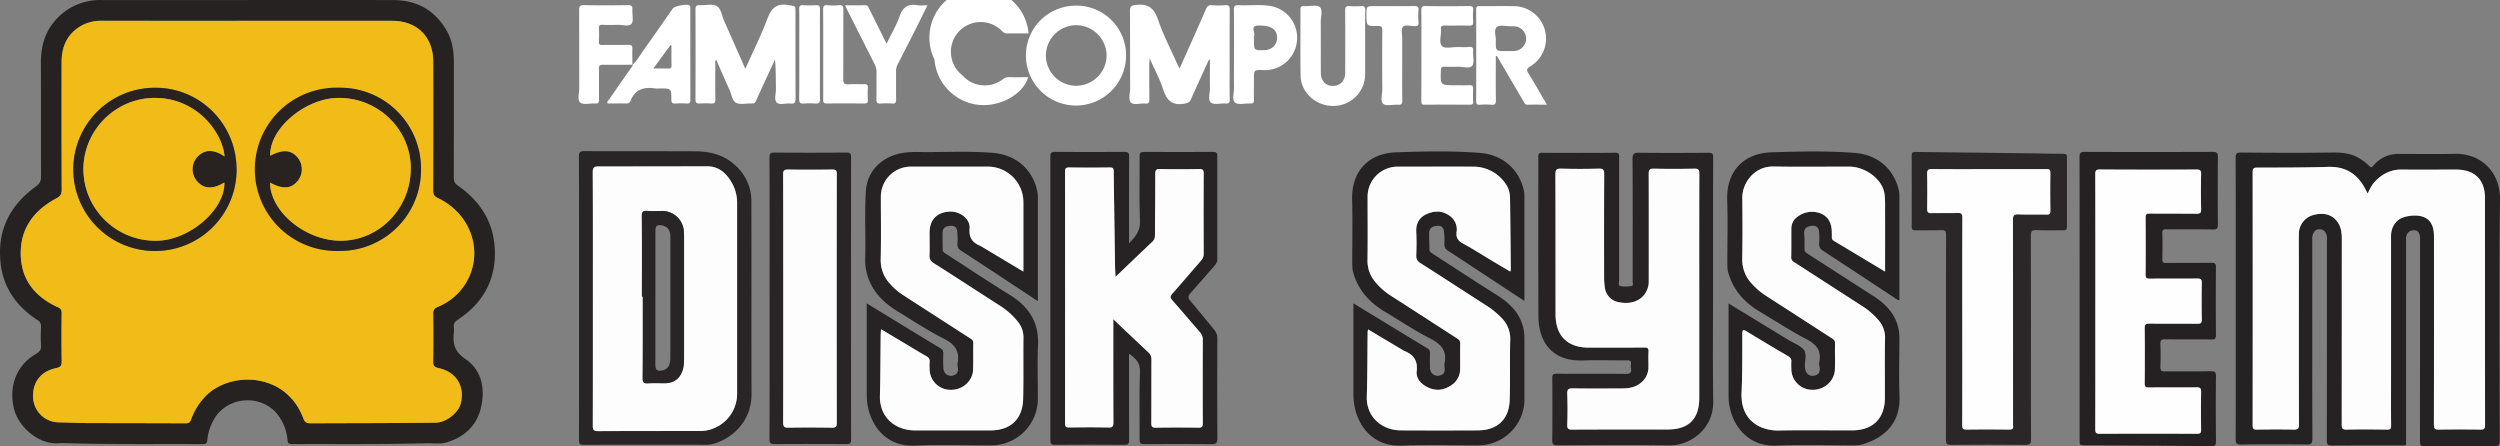 <svg xmlns="http://www.w3.org/2000/svg" width="556.81" height="99.43">
  <rect width="100%" height="100%" fill="#808080" stroke="none"/>
  <path d="M55.14 0c10.85 0 21.7-.02 32.55.02 5.2.02 9.18 2.28 11.8 6.81 1.25 2.19 1.6 4.6 1.6 7.08 0 8.55 0 17.1-.02 25.66 0 .83.24 1.3.94 1.79 5.1 3.54 8.08 8.37 8.21 14.64.15 6.53-2.77 11.58-8.2 15.17-.7.46-1.07.92-.94 1.76.06.42.04.86 0 1.28-.26 2.4.2 4.13 2.54 5.72 3.65 2.48 4.47 6.5 3.53 10.73-.93 4.17-3.73 6.7-7.75 7.89-1.42.41-2.94.13-4.4.17-10 .28-20 .14-29.98.19-.71 0-.91-.21-.99-.9a10.76 10.76 0 0 0-2.19-5.68c-3.66-4.64-11.19-4.1-14.16 1.02a11.37 11.37 0 0 0-1.52 4.72c-.06.65-.27.84-.92.84-10.07-.06-20.14.1-30.2-.2-.59 0-1.18-.06-1.75 0-4.5.47-9.1-3.51-10.14-7.54-1.3-5.06.52-9.87 4.87-12.35.86-.49 1.2-1 1.12-1.98-.1-1.36-.06-2.73 0-4.09.02-.7-.23-1.1-.82-1.48C3.76 68.29.79 64.22.15 58.73c-.85-7.28 1.97-12.96 7.83-17.19.86-.62 1.17-1.23 1.16-2.26-.04-8.48 0-16.96-.03-25.44-.01-4.56 1.55-8.35 5.2-11.17A13.13 13.13 0 0 1 22.58.01h32.56zm0 4.64H22.7c-1.96 0-3.77.43-5.38 1.59-2.64 1.89-3.6 4.55-3.6 7.68 0 9.45-.02 18.9.02 28.36 0 1-.31 1.44-1.2 1.91-4.95 2.65-8.03 6.66-7.92 12.47.1 5.68 3.2 9.48 8.26 11.78.63.28.86.6.85 1.3a404.3 404.3 0 0 0 .01 10.73c.02.96-.24 1.32-1.21 1.52-3.47.72-5.33 3.18-5.15 6.58a5.77 5.77 0 0 0 5.79 5.5c1.94.03 3.88.15 5.82.16 7.47.03 14.93.02 22.4.06.68 0 .94-.24 1.15-.83a14.42 14.42 0 0 1 3.16-5.12c5.32-5.66 17.92-5.65 21.85 4.83.34.91.77 1.12 1.67 1.12 9.29-.05 18.58-.03 27.87-.15 2.25-.03 5.05-2.19 5.55-4.36.89-3.79-1.06-6.97-5.01-7.8-.93-.2-1.17-.55-1.16-1.45.05-3.54.05-7.08 0-10.62 0-.82.24-1.2 1.01-1.54a13.04 13.04 0 0 0 7.23-7.23c2.61-6.5-.51-13.87-7.2-17.03-.8-.37-1.04-.8-1.04-1.65.03-9.57.04-19.14.01-28.7 0-5.56-3.6-9.1-9.14-9.1h-32.2z" clip-rule="evenodd" fill="#262222" fill-rule="evenodd"/>
  <path d="M497.96 66.44c0-10.42.01-20.85-.03-31.27 0-.99.26-1.2 1.21-1.19 6.65.05 13.3.09 19.95 0 2.22-.04 4.33.07 6.29 1.22.84.5 1.61 1.08 2.3 1.77.35.36.52.39.87-.03a7.22 7.22 0 0 1 5.82-2.66c4.12 0 8.24.07 12.36-.02 6.08-.12 10.15 4.32 10.08 10.11-.2 17.89-.09 35.78-.05 53.67 0 1.12-.26 1.4-1.38 1.39-5.1-.07-10.19-.06-15.28-.01-.95.01-1.13-.28-1.12-1.16.02-14.85.02-29.7.02-44.56 0-.31.03-.63-.01-.94-.1-.77-.32-1.45-1.3-1.47-.98-.03-1.54.49-1.76 1.37-.09.37-.04.77-.04 1.16V97.7c0 1.77.24 1.5-1.57 1.5-4.98.02-9.96-.01-14.93.03-.9.01-1.15-.2-1.15-1.13.03-14.81.02-29.63.02-44.45 0-.31.04-.63 0-.93-.15-.94-.63-1.65-1.64-1.65-1.03-.01-1.46.75-1.61 1.66-.05.3-.01.62-.01.93 0 14.7-.02 29.4.02 44.1 0 1.07-.3 1.25-1.28 1.24-4.86-.05-9.72-.06-14.58.01-1.1.02-1.23-.34-1.22-1.3.03-10.42.02-20.84.02-31.26zm29.36-23.34l-.41-.8c-1.72-3.44-4.37-5.25-8.36-5.13-5.29.17-10.57.15-15.86.17-.77 0-.97.22-.97.98.02 18.82.02 37.65 0 56.47 0 .75.24.9.92.89 2.72-.04 5.45-.06 8.17 0 .94.03 1.22-.18 1.22-1.18-.04-11.74-.03-23.49-.03-35.23 0-2.41-.03-4.83.01-7.24a4.36 4.36 0 0 1 3.18-4.13c2.42-.67 4.34-.09 5.5 1.63.78 1.16.89 2.45.89 3.79 0 13.73 0 27.46-.02 41.19 0 .85.12 1.2 1.1 1.18 3-.08 6-.05 8.99-.01.7.01.92-.16.9-.9-.03-3.38-.01-6.76-.01-10.14v-32.1c0-1.94 1.08-3.6 2.8-4.15 1.82-.58 4.6-.69 5.86.96.9 1.2.9 2.53.9 3.89.01 13.77.02 27.53-.01 41.3 0 .92.23 1.16 1.14 1.15 3.08-.06 6.15-.06 9.22 0 .81 0 1.04-.2 1.03-1.03-.02-16.84 0-33.68-.02-50.52 0-4.1-2.28-6.35-6.37-6.36-4.04 0-8.08.04-12.13-.01-2.57-.03-4.55 1.06-6.21 2.9-.6.67-.92 1.5-1.43 2.43z" clip-rule="evenodd" fill="#252223" fill-rule="evenodd"/>
  <path d="M381.54 62.75c0 8.87-.1 17.73.04 26.6.1 6.22-5.12 9.92-9.84 9.85-8.28-.13-16.57-.05-24.85-.02-.86 0-1.18-.14-1.17-1.1.06-4.63.05-9.26.01-13.89 0-.77.22-.96.97-.95 5.1.03 10.19-.02 15.28.04 1 0 1.48-.19 1.28-1.26-.06-.3-.04-.63 0-.94.09-.67-.2-.84-.85-.83-3.27.03-6.53-.1-9.8.03-7.06.26-9.93-4.29-9.96-9.79-.06-11.86-.02-23.72-.03-35.58 0-.61.1-.89.81-.88 5.45.03 10.9.04 16.33-.01.94 0 .86.47.86 1.08v27.3c.01.45-.3 1.2.3 1.32.81.17 1.7.11 2.53-.04.36-.07.18-.7.18-1.06 0-9.06.04-18.12-.03-27.19 0-1.23.37-1.43 1.48-1.41 5.13.06 10.27.05 15.4 0 .87 0 1.08.2 1.08 1.08-.03 9.22-.02 18.43-.02 27.65zm-3.08 1.4c0-8.48-.01-16.96.02-25.44 0-.92-.23-1.16-1.14-1.14a217 217 0 0 1-8.99 0c-.93-.03-1.15.24-1.15 1.15.04 7.86.03 15.71.02 23.57 0 .43 0 .86-.08 1.27-.56 2.91-3.27 4.44-6.58 3.74a3.71 3.71 0 0 1-3.11-3.2c-.11-.68-.18-1.38-.18-2.08-.01-7.74-.02-15.48.02-23.22 0-.93-.18-1.27-1.19-1.24-2.8.08-5.6.08-8.4 0-1.03-.03-1.27.25-1.27 1.27.04 10.39.02 20.77.03 31.16 0 4.79 2.64 7.42 7.4 7.42 4.12 0 8.24.02 12.37-.01.68 0 .98.13.94.89-.07 1.16 0 2.33-.02 3.5a4.44 4.44 0 0 1-1.94 3.66c-1.23.92-2.64 1.06-4.1 1.07-3.61.01-7.23.04-10.84-.03-1-.01-1.23.29-1.2 1.24.08 2.3.08 4.59 0 6.88-.03.92.28 1.07 1.12 1.07 7.07-.04 14.15-.02 21.23-.02 4.7 0 7.04-2.34 7.04-7.01v-24.5zM193.03 67.56c5.63 3.44 11.06 6.76 16.5 10.05.43.27.57.56.56 1.04-.02 1.12-.05 2.25.02 3.38.08 1.26 1.17 1.96 2.3 1.56.72-.25 1.04-.75.96-1.51-.05-.39-.17-.79-.1-1.15.54-2.71-.6-4.25-3.04-5.49-3.56-1.8-6.9-4.01-10.32-6.1-3.7-2.25-6.4-5.28-7.1-9.72-.16-1.06-.1-2.17-.08-3.26.07-4.63-.18-9.25.13-13.88.3-4.51 3.71-7.72 8.27-8.43 1.08-.17 2.16-.22 3.25-.2 5.6.1 11.2-.26 16.79.2 5.22.43 9 3.83 9.9 8.8.05.31.09.62.09.93v23.29l-5.57-3.67c-3.86-2.54-7.71-5.1-11.59-7.61-.56-.37-.79-.75-.75-1.41.05-.9.03-1.8-.03-2.68-.06-.88-.45-1.47-1.47-1.41-1 .06-1.79.35-1.82 1.5-.03 1.25.05 2.5.02 3.74-.01.49.26.7.59.9 4.76 3.08 9.47 6.23 14.3 9.2 4.23 2.6 6.57 6.06 6.35 11.19-.17 3.95-.03 7.93-.03 11.9 0 5.85-4.64 10.48-10.49 10.48-5.64 0-11.29-.2-16.92.05-6.42.28-9.9-4.5-10.58-9.44-.14-1-.13-2.01-.13-3.02V68.71v-1.15zm34.9-7.07V45.1a7.92 7.92 0 0 0-8.06-7.99h-17.03c-3.66 0-6.65 3-6.65 6.67 0 4.63.07 9.26-.03 13.89a7.67 7.67 0 0 0 1.97 5.42 14.36 14.36 0 0 0 3.17 2.72l14.68 9.47c.42.27.82.49.8 1.14-.05 1.98.02 3.96-.05 5.95-.09 2.49-2.33 4.48-4.92 4.45a4.65 4.65 0 0 1-4.77-4.68c0-.5-.05-1.02 0-1.52.07-.63-.18-1-.72-1.3-1.39-.78-2.75-1.6-4.11-2.42l-5.98-3.58c-.04.56-.07.94-.08 1.31-.05 4.47-.04 8.94-.17 13.4-.15 5.17 3.7 7.82 7.8 7.82h16.8c4.54-.02 7.2-2.52 7.3-7.1.1-4.5.01-9.02.06-13.52a5.42 5.42 0 0 0-1.07-3.37 15.89 15.89 0 0 0-4.41-3.93c-4.83-3.11-9.64-6.25-14.5-9.32-.72-.46-.98-.95-.94-1.78.06-1.67.01-3.35.01-5.02 0-2.88 1.67-4.6 4.57-4.7 2.28-.07 4.54 1.68 4.36 3.77-.18 2.06.64 3.16 2.38 3.87.25.1.47.27.7.4l8.89 5.33z" clip-rule="evenodd" fill="#272324" fill-rule="evenodd"/>
  <path d="M301.45 67.57c5.64 3.43 11.1 6.77 16.56 10.08.4.24.49.53.48.95-.02 1.13-.05 2.26.01 3.38.07 1.27 1.12 1.98 2.26 1.63.7-.2 1.05-.63 1.02-1.36-.02-.42-.14-.87-.05-1.27.58-2.8-.7-4.31-3.14-5.56-3.49-1.78-6.76-3.97-10.13-5.98-3.46-2.07-6-4.87-7.1-8.85-.2-.76-.18-1.54-.18-2.31 0-4.6.09-9.18-.03-13.77-.17-6.44 3.69-10.38 9.85-10.59 6.2-.21 12.44-.35 18.65.14 4.99.4 8.66 3.6 9.73 8.29.1.41.14.85.14 1.27l.01 22.75-.04.63-6.37-4.18c-3.53-2.32-7.06-4.67-10.6-6.97-.6-.38-.86-.78-.82-1.5.05-.88.02-1.78-.07-2.67-.08-.85-.44-1.47-1.48-1.39-1.24.1-1.82.55-1.84 1.63-.02 1.2.06 2.4.06 3.61 0 .47.25.69.6.9 4.8 3.1 9.56 6.23 14.4 9.27 2.92 1.85 5.26 4.1 5.98 7.65.14.67.17 1.38.18 2.08v13.53c0 5.65-4.65 10.24-10.34 10.24-5.68 0-11.37-.18-17.04.05-6.1.25-9.5-4.02-10.44-8.64a13.6 13.6 0 0 1-.27-2.78V67.57zm34.93-7.08c.06-.23.1-.33.1-.43-.05-5.25-.09-10.5-.16-15.74a5.67 5.67 0 0 0-1-3.41 8.67 8.67 0 0 0-7.24-3.78c-5.56-.03-11.13-.01-16.69 0a6.68 6.68 0 0 0-6.79 6.76c0 4.67.05 9.33-.02 14-.03 1.9.56 3.5 1.74 4.92.98 1.18 2.1 2.18 3.38 3 4.94 3.16 9.85 6.36 14.78 9.53.45.29.77.54.75 1.17-.05 1.83 0 3.66-.02 5.48a4.26 4.26 0 0 1-1.64 3.58c-1.63 1.23-3.41 1.65-5.35.8-1.63-.7-2.88-1.99-2.7-3.72.27-2.4-.73-3.67-2.76-4.49-.22-.08-.4-.23-.6-.35l-7.46-4.44c-.05.33-.1.52-.1.7-.05 4.74-.03 9.49-.18 14.23-.14 4.55 3.35 7.52 7.55 7.55 5.75.04 11.5.03 17.26 0 4.21-.03 6.84-2.42 7-6.64.17-4.5.01-9.02.13-13.52a6.52 6.52 0 0 0-2.05-5c-.88-.88-1.81-1.7-2.87-2.37-5.03-3.23-10.03-6.5-15.08-9.71-.72-.46-.97-.93-.93-1.76.06-1.71.09-3.43 0-5.14-.1-1.89.6-3.25 2.33-4.03 1.78-.8 3.53-.8 5.17.43a3.7 3.7 0 0 1 1.49 3.59c-.15 1.27.34 1.95 1.44 2.54 2.18 1.19 4.27 2.53 6.4 3.81l4.12 2.44zM385 67.59l13.36 8.14c1.16.7 2.6 1.2 3.39 2.2.77 1 .15 2.55.25 3.85.12 1.42 1 2.18 2.2 1.86.8-.21 1.17-.7 1.1-1.53-.05-.5-.2-1.03-.1-1.5.52-2.54-.66-3.9-2.84-5.05-3.6-1.9-7.02-4.13-10.52-6.21-3.4-2.03-5.84-4.83-6.93-8.7-.19-.65-.19-1.3-.19-1.96 0-4.75.13-9.5-.03-14.24-.2-6.33 3.72-10.35 9.9-10.53 6.17-.18 12.37-.35 18.54.14 5.03.4 8.66 3.54 9.76 8.26.08.33.14.68.15 1.03v23.52c-.51-.04-.85-.39-1.2-.62-5.26-3.46-10.5-6.94-15.77-10.37-.67-.44-.98-.9-.9-1.7.07-.76.04-1.55 0-2.32-.05-.9-.34-1.61-1.45-1.57-1.26.05-1.98.6-1.89 1.7.1 1.16.08 2.32.08 3.49 0 .5.24.75.63 1 4.9 3.14 9.79 6.32 14.7 9.45 2.85 1.83 5.03 4.14 5.66 7.6.1.54.13 1.08.14 1.63 0 4.35-.14 8.71.03 13.06.24 5.9-3.23 9.14-7.92 10.65-.74.24-1.5.35-2.29.34-5.72-.02-11.44-.2-17.15.04-6.2.27-9.6-4.13-10.5-8.73-.15-.76-.22-1.53-.22-2.3V67.58zm34.85-7.1c0-4.6.02-9.05 0-13.5 0-1.37.07-2.75-.18-4.08-.57-3.08-4.27-5.78-7.74-5.79-5.64-.01-11.28.08-16.92-.03-4.41-.08-6.98 3.82-6.95 6.94.05 4.51.07 9.02-.01 13.53-.04 2.25.7 4.1 2.19 5.7.9.98 1.88 1.84 3 2.57 4.91 3.13 9.8 6.3 14.69 9.46.43.28.8.51.78 1.15-.05 1.95.03 3.9-.03 5.84a4.83 4.83 0 0 1-4.96 4.55 4.66 4.66 0 0 1-4.76-4.7c0-.51-.04-1.02.01-1.52.07-.63-.2-.97-.73-1.29-3.08-1.8-6.15-3.63-9.2-5.5-.81-.49-.98-.37-.98.57-.01 4.35.03 8.71-.16 13.06-.28 6.21 4.14 8.52 8.37 8.43 5.41-.1 10.82-.01 16.22-.03 4.66 0 7.32-2.66 7.32-7.3.01-4.4-.06-8.8.04-13.19a5.86 5.86 0 0 0-1.62-4.22 15.96 15.96 0 0 0-3.25-2.81l-15.26-9.86c-.43-.27-.79-.5-.77-1.15.05-2.1.01-4.2.02-6.3 0-.79.2-1.54.73-2.16a5.33 5.33 0 0 1 5.65-1.38c1.78.66 2.64 2.07 2.64 4.34 0 .3.02.62 0 .93-.03.44.14.7.53.94 3.76 2.24 7.51 4.5 11.33 6.8z" clip-rule="evenodd" fill="#262223" fill-rule="evenodd"/>
  <path d="M251.46 78.77v1.27c0 6 0 11.98.02 17.97 0 .8-.18 1.07-1.02 1.06-5.17-.04-10.34-.04-15.52 0-.86 0-1-.28-1-1.06.02-21.04.02-42.09 0-63.13 0-.79.17-1.06 1.01-1.05 5.18.04 10.35.04 15.52 0 .86 0 1.01.29 1.01 1.06-.03 6-.02 11.98-.02 17.98v1.3c1.5-1.5 2.54-2.8 2.44-5-.22-4.78-.05-9.57-.08-14.36 0-.74.15-.98.95-.98 5.13.04 10.27.04 15.4 0 .78 0 .96.23.95.98-.02 7.62-.02 15.25 0 22.87 0 .54-.15.95-.5 1.36-1.83 2.07-3.6 4.19-5.46 6.22-.64.7-.59 1.12 0 1.8 1.8 2.1 3.5 4.27 5.28 6.39.47.56.69 1.13.69 1.88-.03 7.43-.05 14.86.01 22.29 0 1.11-.34 1.3-1.35 1.3-4.98-.05-9.96-.05-14.94 0-.81 0-1.04-.2-1.04-1.03.04-5.02-.11-10.04.09-15.05.08-2.03-.93-2.98-2.44-4.07zm-3-17.1c-.04-.58-.1-1.42-.11-2.26-.11-7.07-.22-14.14-.3-21.21 0-.72-.17-.91-.9-.9-2.99.04-5.98.04-8.98 0-.75-.01-.96.19-.96.96.02 18.66.02 37.32 0 55.98 0 .75.17.98.95.97 2.92-.05 5.84-.06 8.75 0 .9.03 1.07-.25 1.07-1.1-.04-7.19-.02-14.38-.02-21.58V71.1c2.74 2.6 5.26 5.01 7.82 7.38.5.47.68.93.68 1.6-.03 4.7 0 9.41-.03 14.12 0 .78.15 1.07 1 1.05 3.15-.05 6.3-.05 9.45 0 .83.02 1.02-.23 1.01-1.03-.03-6.18-.03-12.36 0-18.55 0-.72-.25-1.23-.7-1.75-2.04-2.35-4.04-4.73-6.1-7.05-.49-.55-.5-.88-.01-1.43 2.13-2.41 4.22-4.88 6.34-7.3.4-.45.67-.88.67-1.54-.03-5.98-.04-11.97 0-17.96 0-.87-.3-1-1.06-.98-2.88.04-5.75.05-8.63-.01-.87-.02-1.09.2-1.09 1.08.02 4.55-.06 9.1-.07 13.64 0 .58-.13 1.04-.57 1.45-2.76 2.62-5.5 5.26-8.22 7.85z" clip-rule="evenodd" fill="#272324" fill-rule="evenodd"/>
  <path d="M463.18 66.54c0-10.5.02-21-.02-31.5 0-.95.2-1.22 1.2-1.21 9.48.04 18.97.03 28.46 0 .91 0 1.17.22 1.16 1.15-.05 5.02-.05 10.03 0 15.05 0 .89-.24 1.09-1.1 1.08-3.46-.06-6.92 0-10.38-.04-.73-.01-.91.18-.9.9.06 1.9.06 3.8 0 5.71-.02.75.22.9.91.89 3.35-.04 6.7.01 10.03-.04.85-.01 1.01.24 1 1.04-.03 5.01-.04 10.03 0 15.04.01.85-.24 1.01-1.03 1-3.42-.05-6.84.02-10.26-.04-.9-.02-1.11.25-1.08 1.1.07 1.7.06 3.42 0 5.13-.01.73.23.93.93.92 3.43-.03 6.85.01 10.27-.03.85-.01 1.2.12 1.18 1.1-.06 4.83-.04 9.65 0 14.47 0 .82-.12 1.13-1.06 1.12-9.48-.1-18.96-.17-28.45-.2-.9 0-.86-.4-.86-1.03V66.54zm3.5.65c0 9.45.02 18.9-.01 28.35 0 .87.2 1.08 1.07 1.08a2464 2464 0 0 1 21.58-.01c.7 0 .93-.16.92-.9-.05-2.8-.05-5.6 0-8.4.01-.8-.2-1.05-1.02-1.04-3.54.05-7.08 0-10.62.03-.7.01-.93-.17-.93-.9.04-4.12.04-8.25 0-12.37 0-.77.22-.97.98-.96 3.57.04 7.15 0 10.73.04.83.01 1.02-.23 1.01-1.03a189.4 189.4 0 0 1 0-8.05c.02-.87-.28-1-1.05-1-3.5.05-7 0-10.5.04-.74 0-.98-.15-.97-.94.04-4.2.03-8.4 0-12.6 0-.74.16-.98.94-.97 3.46.05 6.93 0 10.39.04.8.01 1.06-.17 1.04-1.01a177 177 0 0 1 0-7.81c.02-.85-.25-1.02-1.04-1.01-7.16.02-14.31.03-21.47-.01-.89 0-1.07.23-1.06 1.09.03 9.44.02 18.9.02 28.34z" clip-rule="evenodd" fill="#252122" fill-rule="evenodd"/>
  <path d="M433.42 75.12c0-7.59-.02-15.17.02-22.75 0-.83-.15-1.15-1.07-1.11-1.9.08-3.8 0-5.71.04-.64.01-.88-.15-.88-.83.03-5.3.03-10.58 0-15.87 0-.63.24-.77.82-.76 8.86.12 17.72.21 26.58.32 2.13.02 4.27.1 6.4.1.62 0 .79.2.78.8-.02 5.13-.02 10.26 0 15.4 0 .68-.23.85-.87.84-1.98-.04-3.97.04-5.95-.04-.94-.03-1.23.19-1.22 1.19.04 9.95.02 19.9.02 29.86 0 5.17-.02 10.34.02 15.51.01.92-.16 1.27-1.18 1.26-5.56-.05-11.12-.04-16.68 0-.87 0-1.1-.22-1.1-1.1.03-7.62.02-15.24.02-22.86zm3.63-3.5c0 7.67.02 15.33-.02 22.99 0 .88.21 1.09 1.08 1.07 3.1-.06 6.22-.04 9.33 0 .67 0 1.05-.12.92-.88-.04-.23 0-.47 0-.7 0-15.05 0-30.1-.03-45.14 0-.96.21-1.25 1.2-1.21 2.1.08 4.2 0 6.3.04.67.01.84-.2.83-.85-.03-2.8-.04-5.6 0-8.4.02-.74-.23-.89-.92-.88-3.73.03-7.46.02-11.2.02-4.74 0-9.48.02-14.22-.03-.88 0-1.12.23-1.1 1.1.06 2.57.04 5.14 0 7.7 0 .7.11 1.05.94 1.02 1.94-.05 3.9.04 5.83-.04.9-.03 1.08.25 1.08 1.1-.04 7.7-.02 15.4-.02 23.1z" clip-rule="evenodd" fill="#2b2728" fill-rule="evenodd"/>
  <path d="M128.97 66.36c0-10.5.01-21-.03-31.5 0-1 .28-1.2 1.23-1.2 8.17.05 16.33 0 24.5.04 3.16.01 6.14.61 8.68 2.76a10.7 10.7 0 0 1 4 8.45c.05 14.27-.02 28.55.04 42.82.03 6.08-4.33 9.9-8.23 11.03-.6.18-1.2.3-1.83.3-9.1 0-18.2-.02-27.3.01-.89 0-1.09-.23-1.08-1.1.03-10.53.02-21.07.02-31.61zm3.08.23c0 9.4.01 18.81-.02 28.22 0 .97.26 1.22 1.22 1.22 7.46-.04 14.92-.02 22.39-.03a8.32 8.32 0 0 0 8.53-8.52V45.26a9.1 9.1 0 0 0-1.48-5.06c-1.2-1.84-2.8-3.15-5.13-3.15-8.08 0-16.17.04-24.25.02-.99 0-1.3.24-1.3 1.3.06 9.4.04 18.8.04 28.22zM171.4 66.5c0-10.47.02-20.93-.02-31.39 0-.93.26-1.13 1.16-1.13 5.32.05 10.65.04 15.98 0 .8 0 1.04.2 1.04 1.03-.02 20.96-.02 41.92 0 62.88 0 .83-.25 1.03-1.05 1.02-5.33-.03-10.65-.04-15.98 0-.93.01-1.15-.25-1.15-1.15.04-10.42.03-20.84.03-31.27zm3.05-.08c0 9.21.01 18.43-.03 27.64 0 .99.26 1.21 1.22 1.2 3.22-.07 6.45-.05 9.68-.01.8 0 1.04-.18 1.04-1.02-.02-18.5-.02-37.01 0-55.52 0-.8-.26-.95-.99-.94-3.26.03-6.53.05-9.8 0-.89-.02-1.15.19-1.15 1.12.04 9.18.03 18.35.03 27.53z" clip-rule="evenodd" fill="#292526" fill-rule="evenodd"/>
  <path d="M166 15.33c1.71-3.82 3.49-7.4 4.9-11.12.88-2.34 2-3.53 4.66-3.08 1.58.26 1.61.05 1.61 1.62 0 6.38-.01 12.76.02 19.13 0 .88-.16 1.3-1.13 1.18-1.03-.13-2.39.41-3.04-.2-.66-.63-.19-2-.2-3.03-.03-2.16-.01-4.33-.21-6.56l-2.8 6.04c-.46 1.02-.95 2.03-1.38 3.07-.2.49-.48.7-1.04.67-1.16-.06-2.52.32-3.44-.15-.88-.46-1.02-1.91-1.49-2.93-.99-2.19-1.95-4.4-2.96-6.69-.32.39-.17.78-.18 1.12-.01 2.56-.04 5.13.01 7.7.02.77-.21 1.01-.97.95-.81-.06-1.64-.05-2.45 0-.72.05-1.02-.12-1.01-.94.03-6.68.03-13.37 0-20.06 0-.76.26-.92.94-.89 1.28.06 2.8-.37 3.78.18.99.55 1.16 2.18 1.68 3.35l4.7 10.64zM269.28 13.26c-1.35 2.95-2.72 5.89-4.03 8.85-.31.7-.72.85-1.46.98-2.6.46-3.9-.62-4.68-3.06-.74-2.31-1.92-4.48-3.04-7-.05.55-.09.82-.1 1.08 0 2.65-.01 5.29.02 7.93 0 .7-.07 1.1-.93 1.02-1.07-.12-2.47.43-3.15-.2-.68-.65-.2-2.07-.2-3.14-.03-5.76 0-11.51-.04-17.27 0-.96.2-1.19 1.23-1.33 2.75-.39 4.13.64 5.03 3.27 1.1 3.25 2.71 6.33 4.1 9.49.19.4.4.8.68 1.4l3-6.7c.96-2.17 1.93-4.32 2.86-6.5.27-.65.6-.98 1.37-.92.96.08 1.94.07 2.9 0 .83-.06 1.06.21 1.05 1.03-.04 4.24-.02 8.48-.02 12.72 0 2.4-.03 4.82.02 7.23.01.72-.2.96-.92.91-1.12-.07-2.58.36-3.27-.2-.73-.6-.2-2.11-.22-3.23-.03-2.1 0-4.2 0-6.3l-.2-.06zM250.8 12.4a11.15 11.15 0 0 1-22.3-.09c.03-6.18 5-11.07 11.26-11.06a11.06 11.06 0 0 1 11.04 11.16zm-11.08 6.7a6.8 6.8 0 0 0 6.75-6.72 6.82 6.82 0 0 0-6.72-6.77 6.77 6.77 0 0 0-6.8 6.8 6.77 6.77 0 0 0 6.77 6.7zM333.15 12.48c0 3.25-.03 6.5.02 9.75.01.83-.15 1.2-1.06 1.1-.85-.09-1.71-.06-2.57 0-.64.03-.76-.23-.76-.81.02-6.8.02-13.6 0-20.4 0-.65.23-.77.8-.76 2.65.02 5.3-.03 7.93.02a7.22 7.22 0 0 1 3.36 13.38c-.84.49-.94.8-.44 1.61 1.4 2.23 2.68 4.51 4.11 6.94-1.57 0-2.95-.02-4.33.01-.58.02-.7-.41-.9-.76l-5.93-10.12-.23.04zm2.3-1.11c.63 0 1.25.03 1.87-.01a2.81 2.81 0 0 0 2.59-2.55 2.8 2.8 0 0 0-2.07-2.87c-.44-.1-.92-.09-1.38-.09-1.04 0-2.4-.36-3.05.16-.76.6-.22 2.02-.25 3.08-.05 2.28-.01 2.28 2.3 2.28zM304.05 9.75v6.88a7.07 7.07 0 0 1-7.02 6.96c-3.9.07-7.3-2.96-7.36-6.76-.08-4.9 0-9.8-.03-14.7 0-.62.2-.8.8-.77 1.2.06 2.73-.37 3.5.21.74.56.22 2.18.22 3.34.03 3.77.01 7.54.02 11.31 0 1.72 1.06 2.9 2.62 2.92 1.63.04 2.8-1.15 2.81-2.88.01-4.63.03-9.26-.01-13.89-.01-.83.22-1.08 1.03-1.01.81.06 1.64.07 2.45 0 .86-.1 1.01.26 1 1.04-.06 2.45-.03 4.9-.03 7.35z" clip-rule="evenodd" fill="#fff" fill-rule="evenodd"/>
  <path d="M229.08 7.44h-4.86c-.4.01-.64-.2-.93-.4a6.63 6.63 0 1 0-8.93 9.74 6.6 6.6 0 0 0 8.96.89c.43-.32.83-.49 1.37-.48 1.43.03 2.87.01 4.32.01-1.16 3.84-6.3 6.67-11.1 6.15a11.05 11.05 0 0 1-9.78-10.1 11.06 11.06 0 1 1 20.95-5.81zM140.86 14.45c1.14-1.06 1.86-2.43 2.76-3.67 2.1-2.93 4.14-5.9 6.21-8.86.42-.6 3.15-1.1 3.73-.7.28.2.19.5.19.76l.01 20.28c0 .6-.16.83-.79.8-.85-.06-1.7-.07-2.56 0-.77.06-.87-.3-.88-.95-.01-2.41-.04-2.41-2.5-2.41-.36 0-.71.05-1.05 0-2.53-.4-4.56.16-5.56 2.8-.15.38-.45.56-.91.55-1.4-.03-2.78 0-4.17 0-.19-.49.17-.7.35-.96l4.8-6.87c.17-.24.48-.43.4-.8zm8.69-4.34l-.23-.06-3.8 5.2c1.3 0 2.33-.01 3.37.02.5 0 .67-.17.67-.67-.03-1.5-.01-3-.01-4.49zM316.58 12.35c0-3.34.02-6.68-.02-10.02 0-.74.15-1 .94-.98 3.23.05 6.45.04 9.68 0 .66 0 1 .09.93.87-.08.85-.06 1.72 0 2.57.05.7-.18.94-.9.92-1.8-.05-3.58.02-5.37-.03-.72-.02-.97.2-.9.93.1 1.26-.54 2.9.25 3.67.63.61 2.28.18 3.48.2.85 0 1.71.05 2.56-.02.77-.07.92.24.87.92-.07 1.12.35 2.58-.2 3.27-.6.72-2.12.17-3.24.21-.97.04-1.94.03-2.91 0-.56-.01-.8.1-.83.75-.13 3.38-.16 3.38 3.23 3.38 1.05 0 2.1.03 3.15-.01.59-.02.83.15.8.78a34.1 34.1 0 0 0 0 2.91c.02.52-.17.65-.67.65-3.38-.02-6.76-.03-10.14 0-.69.02-.73-.29-.73-.82.02-3.39.02-6.77.02-10.15zM274.84 12.08c0-3.3.03-6.6-.02-9.9-.01-.84.23-1.06 1.04-1.02 2.32.12 4.67-.22 6.97.16a7.14 7.14 0 0 1 6 8.09 7.15 7.15 0 0 1-7.48 6.2c-2.07-.06-2.07-.06-2.07 2.02 0 1.51-.03 3.03 0 4.54.02.62-.09.93-.8.88-1.16-.07-2.67.38-3.39-.2-.76-.6-.22-2.17-.24-3.31-.04-2.49-.01-4.97-.01-7.46zm4.44-3.62v.46c0 2.29 0 2.29 2.28 2.25 1.72-.02 2.91-1.2 2.88-2.81-.04-1.85-1.3-2.67-4.06-2.68-2.21 0-.61 1.68-1.1 2.43-.05.08 0 .23 0 .35z" clip-rule="evenodd" fill="#fff" fill-rule="evenodd"/>
  <path d="M140.9 14.42c-2.18 0-4.36.05-6.54 0-.73 0-1 .15-.97.95.06 2.25 0 4.5.03 6.76.01.69-.13.98-.89.93-1.11-.09-2.57.35-3.27-.2-.76-.6-.24-2.12-.24-3.23-.03-5.8 0-11.58-.03-17.38 0-.87.22-1.11 1.1-1.1 3.26.06 6.53.05 9.8 0 .76 0 1.02.23.96.99-.08 1.08.33 2.48-.2 3.16-.58.72-2.04.18-3.12.23-1.08.04-2.18.04-3.26 0-.62-.03-.93.08-.88.8.06.97.05 1.94 0 2.91-.03.62.17.8.78.78 1.94-.04 3.89.01 5.83-.03.66-.01.87.18.85.85-.04 1.2 0 2.4.01 3.61zM206.57 1.18c-.88 1.76-1.67 3.39-2.48 5a1124.4 1124.4 0 0 1-4.17 8.19c-.26.5-.35 1.01-.35 1.57.02 2.06-.02 4.12.02 6.18.01.69-.14 1-.9.94-.85-.07-1.71-.07-2.56 0-.71.05-.95-.17-.93-.9.05-2.02 0-4.05.03-6.07a3.87 3.87 0 0 0-.47-1.88l-6.19-12.26c-.1-.2-.18-.41-.34-.77 1.56 0 3.02.02 4.47-.01.64-.02.73.47.93.87l3.83 7.7c1.04-2.16 2.19-4.08 2.92-6.16.72-2.03 1.9-2.77 3.94-2.42.67.11 1.37.02 2.25.02zM312.3 14.56c0 2.6-.02 5.2.02 7.8.02.78-.2 1.03-.97.97-1.12-.08-2.6.36-3.27-.2-.71-.6-.2-2.12-.21-3.24-.03-4.35-.03-8.7 0-13.06.01-.79-.15-1.05-1-1.04-2.53.03-2.53-.01-2.53-2.5 0-1.92 0-1.92 1.86-1.92 2.92 0 5.83.02 8.75-.02.7 0 1.06.1.99.93-.08.88-.08 1.79 0 2.68.06.77-.26.88-.93.87-.88-.02-2.1-.41-2.56.18-.44.55-.14 1.7-.14 2.6v5.95zM183.35 12.06c0-3.3.02-6.6-.02-9.91 0-.72.13-1.06.94-.99.85.08 1.72.08 2.57 0 .85-.08 1 .27 1 1.05-.03 5.13 0 10.26-.03 15.39-.01.89.18 1.25 1.14 1.18 1.16-.09 2.33 0 3.5-.03.55-.01.87.09.84.75-.05.93-.05 1.87 0 2.8.03.65-.28.76-.84.75-2.76-.02-5.52-.03-8.28 0-.67.02-.84-.2-.83-.85.03-3.38.01-6.76.01-10.14zM182.62 12.1c0 3.31-.03 6.62.01 9.92.02.82-.2 1.1-1.03 1.04-.85-.07-1.71-.07-2.56 0-.83.07-1.05-.22-1.04-1.04.04-4.4.02-8.78.02-13.18 0-2.25.03-4.5-.02-6.76-.01-.72.19-.97.92-.92.93.06 1.86.06 2.8 0 .72-.05.92.2.91.92-.03 3.34-.01 6.69-.01 10.03z" clip-rule="evenodd" fill="#fff" fill-rule="evenodd"/>
  <path d="M55.14 4.64h32.2c5.54 0 9.13 3.55 9.15 9.1.02 9.57.01 19.14-.02 28.7 0 .87.25 1.3 1.04 1.67 6.69 3.15 9.81 10.53 7.2 17.03a13.04 13.04 0 0 1-7.23 7.22c-.77.33-1.02.73-1 1.54.04 3.54.04 7.08 0 10.62-.02.9.22 1.25 1.15 1.45 3.95.83 5.9 4.01 5.01 7.8-.5 2.17-3.3 4.33-5.54 4.36-9.3.13-18.59.1-27.88.15-.9 0-1.33-.2-1.67-1.12-3.93-10.48-16.53-10.49-21.85-4.83a14.42 14.42 0 0 0-3.16 5.12c-.21.6-.47.83-1.15.83-7.46-.04-14.93-.03-22.4-.06-1.94-.01-3.88-.13-5.82-.15a5.77 5.77 0 0 1-5.79-5.51c-.17-3.4 1.68-5.86 5.15-6.58.98-.2 1.23-.56 1.21-1.52a408.6 408.6 0 0 1 0-10.74c0-.69-.23-1-.86-1.3-5.06-2.29-8.16-6.1-8.26-11.77-.1-5.8 2.97-9.81 7.93-12.47.88-.47 1.2-.9 1.2-1.91-.05-9.45-.03-18.9-.03-28.36 0-3.13.96-5.8 3.6-7.68a8.92 8.92 0 0 1 5.38-1.6c10.81.02 21.62.01 32.44.01zm38.63 33.1c0-10.13-7.99-18.2-18.05-18.2a18.19 18.19 0 0 0-.08 36.35 18.07 18.07 0 0 0 18.13-18.14zm-41.08-.02A18.1 18.1 0 0 0 34.7 19.54a18.17 18.17 0 1 0-.39 36.35 18.15 18.15 0 0 0 18.38-18.17z" clip-rule="evenodd" fill="#f1bc17" fill-rule="evenodd"/>
  <path d="M527.32 43.1c.5-.92.83-1.76 1.43-2.42 1.66-1.85 3.64-2.95 6.21-2.91 4.05.05 8.1 0 12.14.01 4.08 0 6.36 2.25 6.36 6.36.01 16.84 0 33.68.02 50.52 0 .83-.22 1.03-1.03 1.02-3.07-.05-6.14-.05-9.21 0-.92.02-1.15-.22-1.15-1.14.03-13.77.02-27.53.02-41.3 0-1.36 0-2.7-.9-3.89-1.27-1.65-4.05-1.54-5.87-.96-1.72.54-2.8 2.2-2.8 4.16v32.08c0 3.39-.02 6.77.02 10.15 0 .74-.2.9-.91.9-3-.04-5.99-.07-8.98 0-.99.03-1.11-.32-1.11-1.17.02-13.73.01-27.46.02-41.2 0-1.33-.11-2.63-.89-3.78-1.16-1.72-3.08-2.3-5.5-1.63a4.36 4.36 0 0 0-3.18 4.13c-.03 2.41 0 4.82 0 7.24 0 11.74-.02 23.49.02 35.23 0 1-.28 1.2-1.22 1.18-2.72-.06-5.44-.04-8.17 0-.68 0-.92-.14-.92-.9.02-18.81.02-37.64 0-56.46 0-.76.2-.98.97-.99 5.29-.01 10.58 0 15.86-.16 3.99-.12 6.64 1.68 8.36 5.13l.41.8zM378.46 64.15v24.5c0 4.68-2.35 7-7.04 7-7.08 0-14.16 0-21.23.03-.84 0-1.15-.14-1.12-1.06.08-2.3.08-4.6 0-6.89-.03-.95.2-1.25 1.2-1.23 3.61.06 7.23.03 10.85.02 1.45 0 2.86-.15 4.1-1.07a4.45 4.45 0 0 0 1.93-3.66c.02-1.17-.05-2.33.02-3.5.04-.76-.26-.9-.94-.89-4.12.03-8.25.02-12.37.02-4.76 0-7.4-2.64-7.4-7.43 0-10.38.01-20.77-.03-31.15 0-1.03.24-1.3 1.27-1.28 2.8.08 5.6.08 8.4 0 1.01-.02 1.2.31 1.19 1.25-.04 7.74-.03 15.47-.02 23.22 0 .7.07 1.4.18 2.08a3.71 3.71 0 0 0 3.11 3.2c3.31.7 6.02-.84 6.59-3.74.08-.42.07-.85.07-1.28 0-7.85.02-15.7-.01-23.56 0-.91.22-1.18 1.14-1.16 3 .06 6 .06 8.99 0 .91-.02 1.15.22 1.14 1.14-.03 8.48-.02 16.96-.02 25.44zM227.93 60.49l-8.88-5.32c-.24-.14-.46-.31-.7-.41-1.75-.72-2.57-1.81-2.39-3.88.18-2.08-2.08-3.83-4.36-3.76-2.9.1-4.56 1.82-4.57 4.7 0 1.67.05 3.35-.01 5.02-.04.83.22 1.32.94 1.77 4.86 3.08 9.67 6.22 14.5 9.33a15.89 15.89 0 0 1 4.4 3.93c.74 1 1.1 2.1 1.08 3.36-.05 4.51.04 9.03-.06 13.53-.1 4.58-2.76 7.08-7.3 7.1h-16.8c-4.1 0-7.95-2.65-7.8-7.81.13-4.47.12-8.94.17-13.4 0-.38.04-.76.08-1.32l5.98 3.57c1.36.82 2.72 1.65 4.1 2.43.55.3.8.67.74 1.3-.06.5-.02 1.01-.01 1.52a4.65 4.65 0 0 0 4.77 4.68c2.6.02 4.83-1.96 4.92-4.46.08-1.98 0-3.96.05-5.94.02-.65-.38-.87-.8-1.14l-14.68-9.47a14.36 14.36 0 0 1-3.17-2.72 7.67 7.67 0 0 1-1.97-5.43c.1-4.62.03-9.25.03-13.88a6.69 6.69 0 0 1 6.65-6.67h17.03a7.92 7.92 0 0 1 8.06 7.99v15.38zM336.38 60.49l-4.12-2.44c-2.13-1.28-4.22-2.63-6.4-3.8-1.1-.6-1.59-1.29-1.44-2.55a3.7 3.7 0 0 0-1.49-3.6c-1.63-1.22-3.38-1.22-5.17-.42-1.72.78-2.43 2.14-2.33 4.03.09 1.7.07 3.43 0 5.13-.03.83.21 1.3.94 1.77 5.04 3.2 10.05 6.47 15.07 9.7 1.06.69 2 1.5 2.87 2.38a6.52 6.52 0 0 1 2.05 5c-.12 4.5.04 9.02-.13 13.52-.16 4.22-2.78 6.61-7 6.64-5.75.03-11.5.03-17.26 0-4.2-.04-7.69-3-7.55-7.56.15-4.73.13-9.48.19-14.22 0-.19.04-.37.09-.7l7.46 4.44c.2.12.39.27.6.35 2.03.81 3.03 2.08 2.77 4.49-.19 1.73 1.06 3 2.69 3.72 1.94.85 3.72.43 5.35-.8a4.27 4.27 0 0 0 1.64-3.58c.02-1.83-.03-3.66.02-5.48.02-.63-.3-.89-.75-1.17-4.92-3.17-9.84-6.37-14.77-9.53-1.3-.83-2.41-1.82-3.39-3a7.22 7.22 0 0 1-1.74-4.92c.07-4.67.02-9.34.02-14a6.69 6.69 0 0 1 6.8-6.77c5.56 0 11.12-.02 16.68 0a8.67 8.67 0 0 1 7.24 3.79c.75 1.02.99 2.2 1 3.4.08 5.25.12 10.5.17 15.75 0 .1-.05.2-.11.43zM419.85 60.48l-11.34-6.8c-.38-.22-.55-.5-.52-.93.02-.31 0-.63 0-.94 0-2.26-.86-3.67-2.64-4.34a5.33 5.33 0 0 0-5.65 1.38 3.28 3.28 0 0 0-.73 2.17c-.01 2.1.02 4.2-.03 6.3-.01.64.34.87.78 1.15l15.26 9.85c1.22.79 2.3 1.74 3.25 2.82a5.86 5.86 0 0 1 1.61 4.22c-.09 4.4-.02 8.79-.03 13.19 0 4.63-2.66 7.3-7.32 7.3-5.4.01-10.81-.08-16.22.03-4.23.09-8.65-2.22-8.38-8.43.2-4.35.15-8.7.17-13.06 0-.95.17-1.06.98-.57 3.05 1.87 6.12 3.7 9.2 5.5.53.31.8.65.73 1.29-.05.5-.01 1 0 1.51a4.66 4.66 0 0 0 4.75 4.7c2.63.04 4.89-2 4.96-4.55.06-1.94-.02-3.89.03-5.83.01-.64-.35-.87-.79-1.15-4.9-3.15-9.77-6.33-14.68-9.47a15.26 15.26 0 0 1-3-2.56 7.84 7.84 0 0 1-2.2-5.7c.09-4.51.06-9.02.02-13.53-.03-3.13 2.54-7.02 6.94-6.94 5.64.1 11.28.02 16.92.03 3.48.01 7.18 2.71 7.75 5.8.24 1.31.17 2.7.18 4.06.02 4.46 0 8.92 0 13.5zM248.45 61.67c2.71-2.6 5.46-5.23 8.22-7.85.44-.4.56-.87.57-1.45.01-4.55.09-9.1.07-13.64 0-.88.22-1.1 1.1-1.08 2.87.06 5.74.05 8.62 0 .77 0 1.07.12 1.06.99-.04 5.99-.03 11.97 0 17.96 0 .66-.28 1.08-.67 1.53-2.12 2.43-4.2 4.9-6.34 7.3-.5.56-.48.89.01 1.44 2.06 2.32 4.06 4.7 6.1 7.04.45.52.7 1.03.7 1.76-.03 6.18-.03 12.37 0 18.55 0 .8-.18 1.05-1 1.03-3.16-.05-6.3-.05-9.46 0-.85.02-1.01-.27-1-1.06.03-4.7 0-9.4.03-14.11 0-.67-.18-1.14-.68-1.6-2.56-2.37-5.08-4.79-7.82-7.39v1.44c0 7.2-.02 14.39.02 21.58 0 .85-.17 1.13-1.07 1.1-2.92-.06-5.83-.05-8.75 0-.77.01-.95-.22-.95-.97.02-18.66.02-37.32 0-55.99 0-.76.2-.97.96-.95 3 .04 6 .04 8.98 0 .73-.01.9.18.9.9.08 7.07.19 14.14.3 21.2.01.85.08 1.69.1 2.27z" clip-rule="evenodd" fill="#fdfdfd" fill-rule="evenodd"/>
  <path d="M466.69 67.2c0-9.46.01-18.9-.02-28.35 0-.86.17-1.1 1.06-1.1 7.16.05 14.31.04 21.47.01.79 0 1.06.17 1.04 1.01a177 177 0 0 0 0 7.82c.02.84-.25 1.02-1.04 1.01-3.46-.04-6.93 0-10.39-.04-.78 0-.95.23-.94.97.03 4.2.04 8.4 0 12.6-.01.79.23.95.97.94 3.5-.04 7 0 10.5-.03.77-.01 1.07.12 1.05.99a189.4 189.4 0 0 0 0 8.05c.01.8-.18 1.04-1.01 1.03-3.58-.05-7.16 0-10.73-.04-.76 0-.98.19-.98.96.04 4.12.04 8.24 0 12.37 0 .73.22.91.93.9 3.54-.03 7.08.01 10.62-.03.83-.01 1.03.24 1.02 1.04-.05 2.8-.05 5.6 0 8.4 0 .74-.22.9-.92.9a2464 2464 0 0 0-21.58 0c-.88.01-1.08-.2-1.07-1.07.03-9.45.02-18.9.02-28.35zM437.05 71.63c0-7.7-.02-15.4.02-23.1 0-.85-.18-1.13-1.08-1.1-1.94.08-3.89-.02-5.83.04-.82.03-.94-.31-.93-1.02.03-2.56.05-5.13-.01-7.7-.02-.87.22-1.1 1.1-1.1 4.74.05 9.48.02 14.23.02 3.73 0 7.46.02 11.2-.01.68 0 .93.14.92.88-.05 2.8-.04 5.6 0 8.4 0 .65-.17.86-.84.85-2.1-.05-4.2.04-6.3-.05-.99-.03-1.2.26-1.2 1.22.03 15.05.02 30.1.02 45.14 0 .23-.03.47.01.7.13.76-.25.88-.92.87-3.11-.03-6.22-.05-9.33 0-.87.03-1.09-.18-1.08-1.06.04-7.66.02-15.32.02-22.98z" clip-rule="evenodd" fill="#fefefe" fill-rule="evenodd"/>
  <path d="M132.05 66.59c0-9.41.02-18.82-.03-28.22 0-1.06.3-1.3 1.29-1.3 8.08.01 16.17-.02 24.25-.02 2.34 0 3.93 1.31 5.13 3.15a9.1 9.1 0 0 1 1.48 5.06v42.22a8.32 8.32 0 0 1-8.53 8.52c-7.46 0-14.93-.02-22.4.02-.95 0-1.22-.24-1.21-1.21.03-9.4.02-18.82.02-28.22zm10.92-.53h.2c0 6.07.02 12.13-.03 18.2 0 .97.31 1.16 1.19 1.11 1.24-.06 2.48-.01 3.73-.02 2.04 0 3.42-1.04 4.01-3.02.25-.83.29-1.68.29-2.54V52.85c0-.39-.01-.78-.04-1.16a4.83 4.83 0 0 0-5.06-4.7c-1.05 0-2.1.06-3.15-.02-.9-.06-1.17.2-1.16 1.14.05 5.98.02 11.97.02 17.95zM174.45 66.42c0-9.18.01-18.35-.03-27.53 0-.93.26-1.14 1.15-1.13 3.27.06 6.54.04 9.8 0 .73 0 1 .15 1 .95-.03 18.5-.03 37.02 0 55.52 0 .84-.26 1.03-1.05 1.02-3.23-.04-6.46-.06-9.68 0-.96.02-1.22-.2-1.22-1.19.04-9.21.03-18.43.03-27.64z" clip-rule="evenodd" fill="#fdfdfd" fill-rule="evenodd"/>
  <path d="M93.77 37.75a18.07 18.07 0 0 1-18.13 18.14 18.19 18.19 0 1 1 .08-36.35 18.02 18.02 0 0 1 18.05 18.2zm-33.59-3.06c2.76-1.46 4.66-1.35 6.08.36a4.1 4.1 0 0 1 .04 5.25c-1.45 1.78-3.35 1.9-6.16.38.07 6.58 8.08 13.06 15.98 12.93 8.66-.14 15.58-7.57 15.37-16.49-.21-8.65-7.61-15.56-16.4-15.3-7.35.21-15.13 6.94-14.9 12.87zM52.7 37.72A18.14 18.14 0 0 1 34.3 55.9a18.17 18.17 0 1 1 .4-36.35c9.93.02 18 8.17 17.98 18.18zM50 34.84c-.38-5.1-6-13.15-15.76-13.03a15.98 15.98 0 0 0-15.67 16.1c.15 8.91 7.6 15.97 16.57 15.7 7.23-.21 15.02-7.03 14.82-12.97-2.62 1.61-4.67 1.47-6.22-.44a4.08 4.08 0 0 1 .2-5.25c1.58-1.72 3.67-1.76 6.06-.1z" clip-rule="evenodd" fill="#282320" fill-rule="evenodd"/>
  <path d="M142.97 66.06c0-5.98.03-11.97-.02-17.95 0-.94.26-1.2 1.16-1.14 1.04.08 2.1.02 3.15.02a4.83 4.83 0 0 1 5.06 4.7c.03.38.03.77.03 1.16v26.94c0 .86-.03 1.71-.27 2.54-.6 1.98-1.98 3.02-4.02 3.02-1.25 0-2.5-.05-3.73.02-.88.05-1.2-.14-1.19-1.12.05-6.06.03-12.12.03-18.19h-.2zm3 .2v15.06c0 1.07.41 1.4 1.5 1.19 1.25-.24 1.83-1.11 1.84-2.84V66.5 52.72c0-1.46-.69-2.34-1.9-2.52-1.15-.17-1.43.08-1.43 1.25v14.82z" clip-rule="evenodd" fill="#292526" fill-rule="evenodd"/>
  <path d="M60.18 34.7c-.22-5.94 7.56-12.67 14.9-12.88 8.8-.26 16.2 6.65 16.4 15.3.22 8.92-6.7 16.35-15.36 16.5-7.9.12-15.91-6.36-15.97-12.94 2.8 1.52 4.7 1.4 6.15-.38a4.1 4.1 0 0 0-.04-5.25c-1.42-1.7-3.32-1.82-6.08-.36zM50.01 34.84c-2.39-1.65-4.48-1.61-6.06.11a4.08 4.08 0 0 0-.2 5.25c1.55 1.91 3.6 2.05 6.22.44.2 5.94-7.59 12.76-14.82 12.97a16.03 16.03 0 0 1-16.57-15.7c-.14-8.68 6.99-15.99 15.67-16.1 9.75-.12 15.38 7.92 15.76 13.03z" clip-rule="evenodd" fill="#f1bc17" fill-rule="evenodd"/>
</svg>
